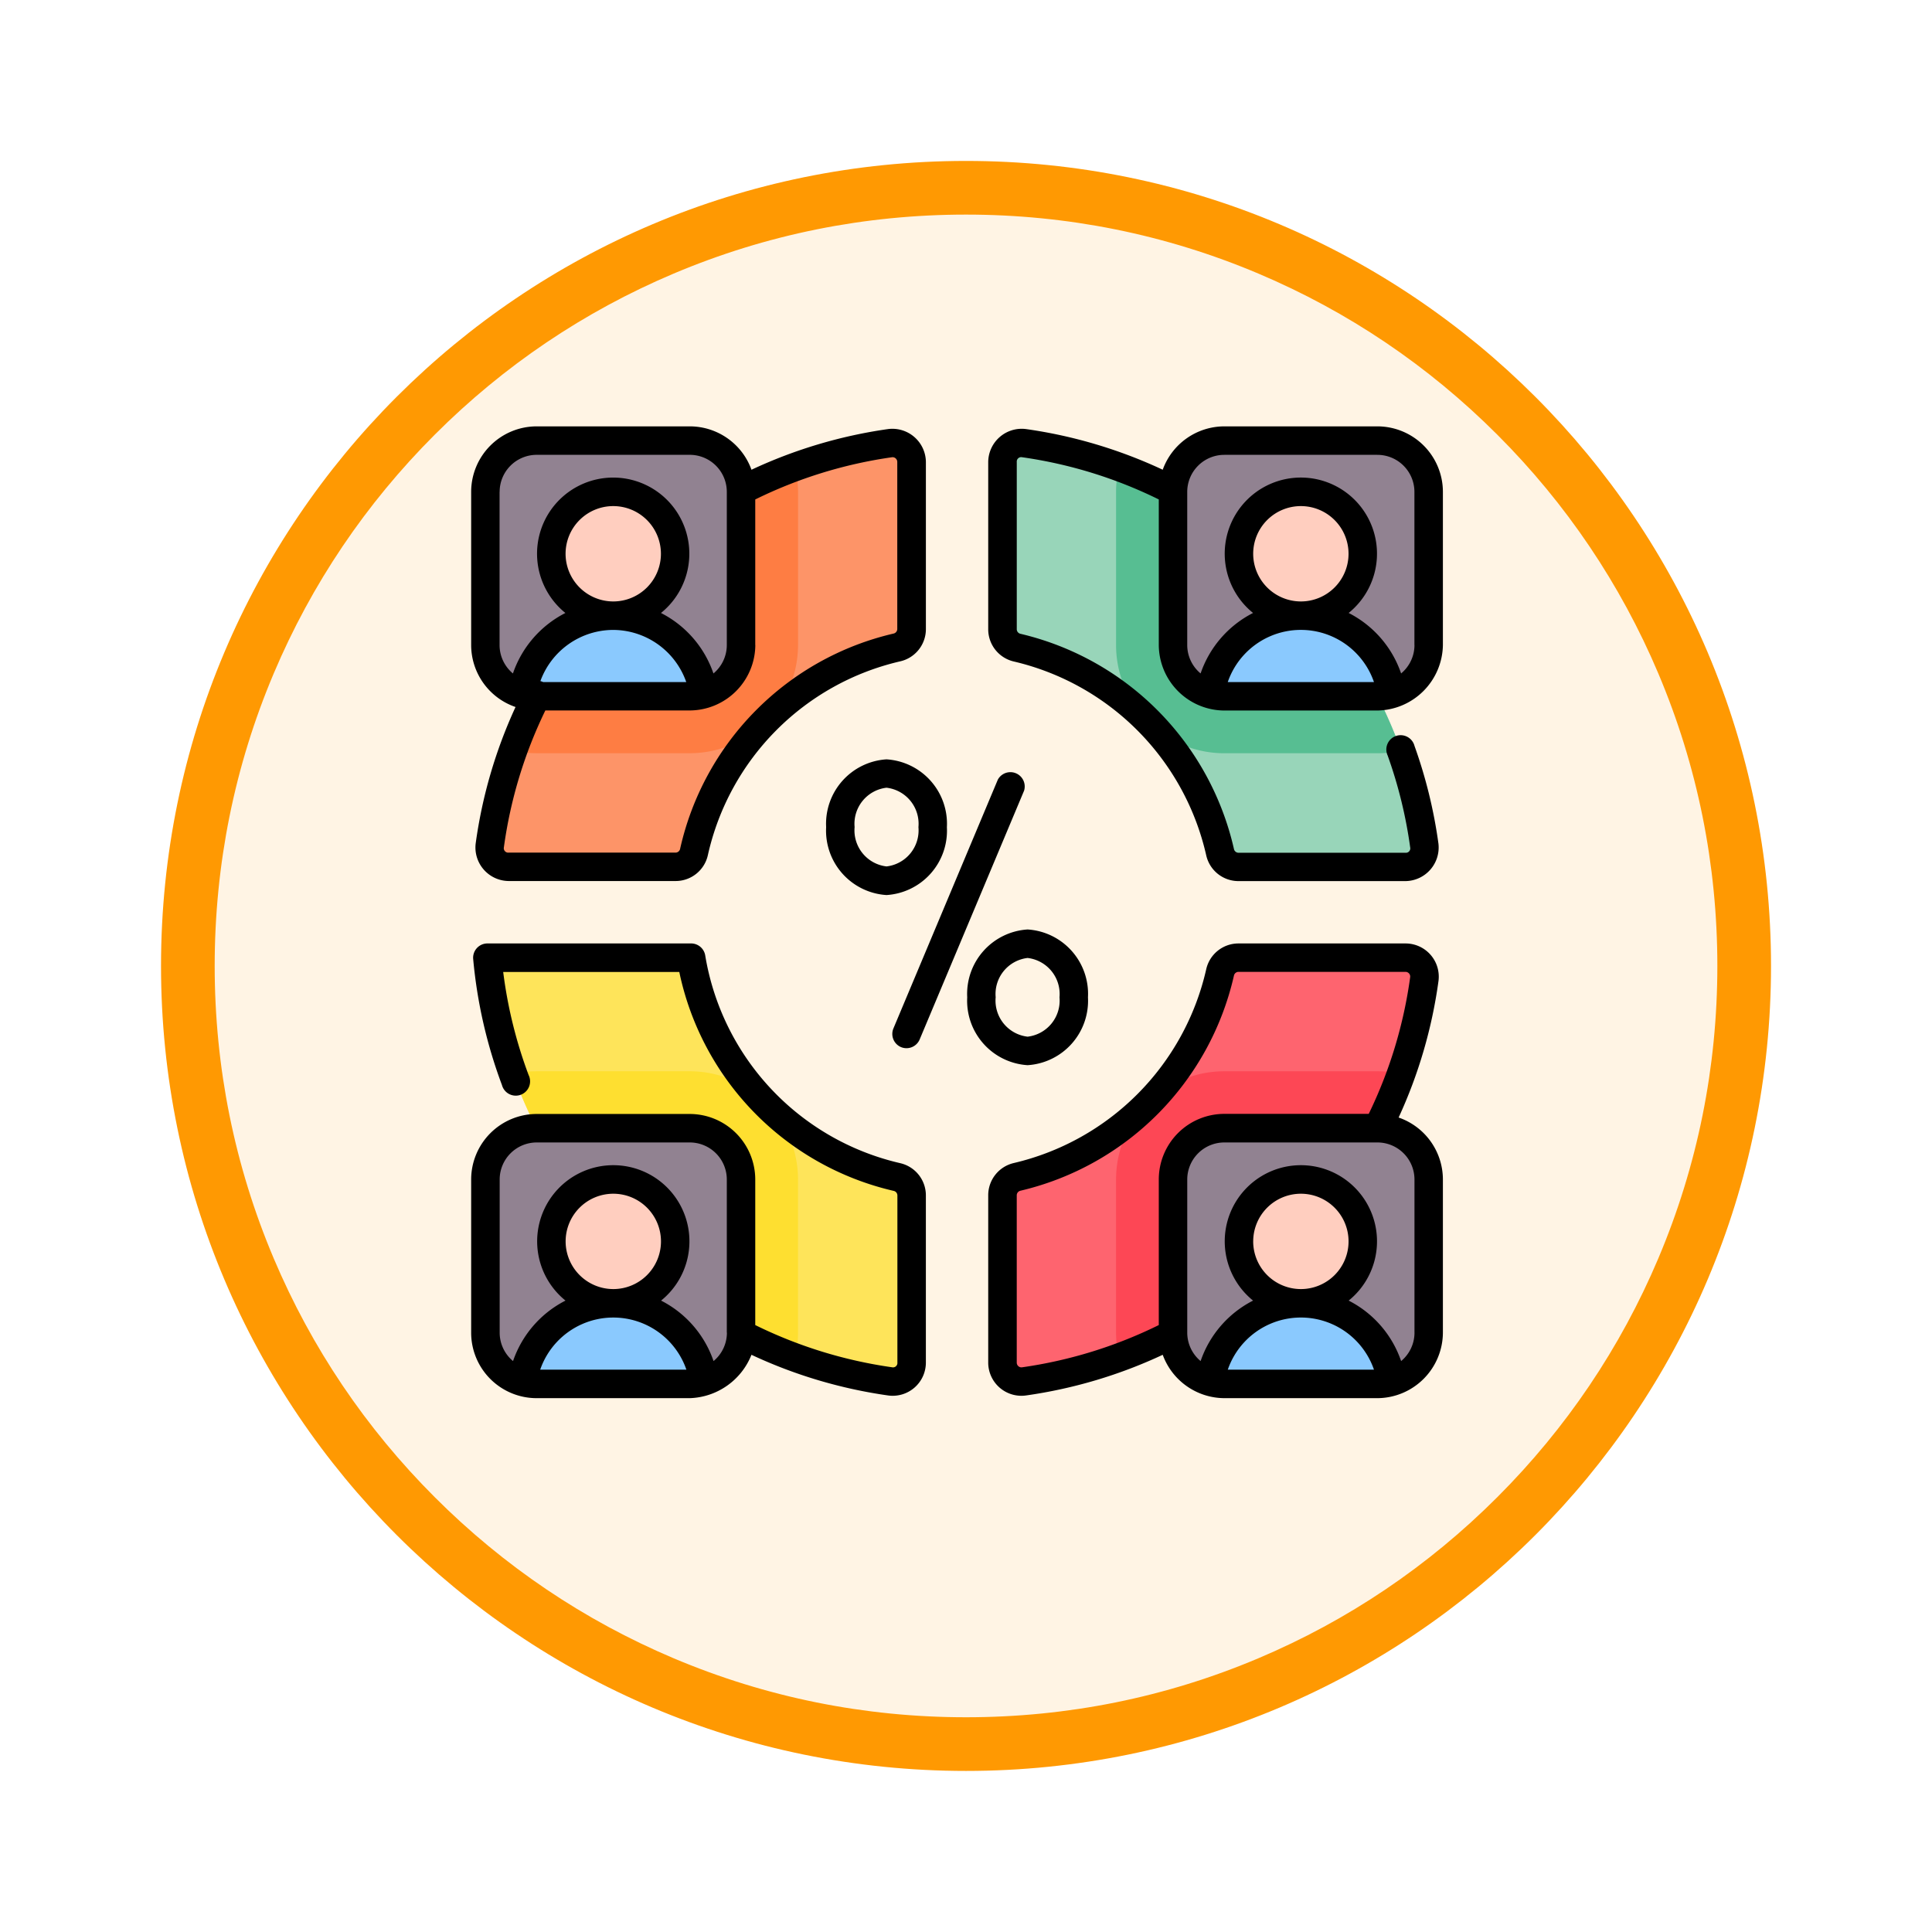 <svg xmlns="http://www.w3.org/2000/svg" xmlns:xlink="http://www.w3.org/1999/xlink" width="108" height="108" viewBox="0 0 108 108">
  <defs>
    <filter id="Fondo" x="0" y="0" width="108" height="108" filterUnits="userSpaceOnUse">
      <feOffset dy="3" input="SourceAlpha"/>
      <feGaussianBlur stdDeviation="3" result="blur"/>
      <feFlood flood-opacity="0.161"/>
      <feComposite operator="in" in2="blur"/>
      <feComposite in="SourceGraphic"/>
    </filter>
  </defs>
  <g id="Group_1144417" data-name="Group 1144417" transform="translate(-746.999 -1546.134)">
    <g id="Group_1144249" data-name="Group 1144249" transform="translate(0 81)">
      <g transform="matrix(1, 0, 0, 1, 747, 1465.13)" filter="url(#Fondo)">
        <g id="Fondo-2" data-name="Fondo" transform="translate(9 6)" fill="#fff4e4">
          <path d="M 45 88.5 C 39.127 88.5 33.43 87.35 28.068 85.082 C 22.889 82.891 18.236 79.755 14.241 75.759 C 10.245 71.764 7.109 67.111 4.918 61.932 C 2.65 56.57 1.5 50.873 1.5 45 C 1.5 39.127 2.65 33.43 4.918 28.068 C 7.109 22.889 10.245 18.236 14.241 14.241 C 18.236 10.245 22.889 7.109 28.068 4.918 C 33.43 2.65 39.127 1.5 45 1.5 C 50.873 1.5 56.57 2.65 61.932 4.918 C 67.111 7.109 71.764 10.245 75.759 14.241 C 79.755 18.236 82.891 22.889 85.082 28.068 C 87.35 33.43 88.5 39.127 88.5 45 C 88.5 50.873 87.35 56.57 85.082 61.932 C 82.891 67.111 79.755 71.764 75.759 75.759 C 71.764 79.755 67.111 82.891 61.932 85.082 C 56.57 87.35 50.873 88.5 45 88.5 Z" stroke="none"/>
          <path d="M 45 3 C 39.329 3 33.829 4.11 28.653 6.299 C 23.652 8.415 19.16 11.443 15.302 15.302 C 11.443 19.16 8.415 23.652 6.299 28.653 C 4.11 33.829 3 39.329 3 45 C 3 50.671 4.11 56.171 6.299 61.347 C 8.415 66.348 11.443 70.84 15.302 74.698 C 19.16 78.557 23.652 81.585 28.653 83.701 C 33.829 85.89 39.329 87 45 87 C 50.671 87 56.171 85.89 61.347 83.701 C 66.348 81.585 70.84 78.557 74.698 74.698 C 78.557 70.84 81.585 66.348 83.701 61.347 C 85.89 56.171 87 50.671 87 45 C 87 39.329 85.89 33.829 83.701 28.653 C 81.585 23.652 78.557 19.16 74.698 15.302 C 70.84 11.443 66.348 8.415 61.347 6.299 C 56.171 4.11 50.671 3 45 3 M 45 0 C 69.853 0 90 20.147 90 45 C 90 69.853 69.853 90 45 90 C 20.147 90 0 69.853 0 45 C 0 20.147 20.147 0 45 0 Z" stroke="none" fill="#ff9902"/>
        </g>
      </g>
      <g id="Group_1144248" data-name="Group 1144248" transform="translate(773.296 1488.968)">
        <g id="Group_1144247" data-name="Group 1144247" transform="translate(0.837 0.796)">
          <g id="Group_1144241" data-name="Group 1144241" transform="translate(0.238 0.133)">
            <path id="Path_978771" data-name="Path 978771" d="M302.482,32.452h-9.331a1.059,1.059,0,0,1-1.034-.83,15.009,15.009,0,0,0-3.683-6.966q-.339-.368-.706-.71a15.185,15.185,0,0,0-6.956-3.75,1.06,1.06,0,0,1-.821-1.032V9.819a1.063,1.063,0,0,1,1.217-1.05A26.344,26.344,0,0,1,303.532,31.24,1.062,1.062,0,0,1,302.482,32.452Z" transform="translate(-251.286 -8.757)" fill="#98d5b9"/>
            <path id="Path_978772" data-name="Path 978772" d="M33.373,9.819v9.338a1.06,1.06,0,0,1-.824,1.033,15.013,15.013,0,0,0-6.825,3.6q-.509.466-.974.98a15.023,15.023,0,0,0-3.543,6.848,1.06,1.06,0,0,1-1.036.832H10.844a1.063,1.063,0,0,1-1.05-1.213,26.134,26.134,0,0,1,1.3-5.284A26.352,26.352,0,0,1,32.156,8.768a1.063,1.063,0,0,1,1.217,1.05Z" transform="translate(-9.783 -8.757)" fill="#fd9468"/>
          </g>
          <g id="Group_1144242" data-name="Group 1144242" transform="translate(0.238 28.904)">
            <path id="Path_978773" data-name="Path 978773" d="M303.532,281.132a26.148,26.148,0,0,1-1.3,5.285A26.352,26.352,0,0,1,281.169,303.6a1.063,1.063,0,0,1-1.217-1.05v-9.346a1.06,1.06,0,0,1,.821-1.032,15.185,15.185,0,0,0,6.956-3.75q.366-.342.706-.71a15.009,15.009,0,0,0,3.683-6.966,1.059,1.059,0,0,1,1.034-.83h9.331A1.062,1.062,0,0,1,303.532,281.132Z" transform="translate(-251.286 -279.92)" fill="#fe646f"/>
            <path id="Path_978774" data-name="Path 978774" d="M33.373,293.216v9.338a1.063,1.063,0,0,1-1.217,1.05A26.344,26.344,0,0,1,9.793,281.132a1.062,1.062,0,0,1,1.05-1.212h9.327a1.059,1.059,0,0,1,1.036.832,15.023,15.023,0,0,0,3.543,6.848q.465.512.974.98a15.013,15.013,0,0,0,6.825,3.6A1.06,1.06,0,0,1,33.373,293.216Z" transform="translate(-9.783 -279.92)" fill="#fee45a"/>
          </g>
          <g id="Group_1144243" data-name="Group 1144243" transform="translate(35.255 35.255)">
            <path id="Path_978775" data-name="Path 978775" d="M355.752,339.925a26.437,26.437,0,0,1-15.77,15.857,6.073,6.073,0,0,1-.161-1.391v-8.562a6.023,6.023,0,0,1,1.425-3.895,6.109,6.109,0,0,1,.706-.71,6.027,6.027,0,0,1,3.918-1.444h8.562A6.019,6.019,0,0,1,355.752,339.925Z" transform="translate(-339.821 -339.78)" fill="#fd4755"/>
            <path id="Path_978776" data-name="Path 978776" d="M381.253,384.078h-8.562a2.866,2.866,0,0,1-2.866-2.866V372.65a2.866,2.866,0,0,1,2.866-2.866h8.562a2.866,2.866,0,0,1,2.866,2.866v8.562A2.866,2.866,0,0,1,381.253,384.078Z" transform="translate(-366.642 -366.601)" fill="#918291"/>
            <circle id="Ellipse_11566" data-name="Ellipse 11566" cx="3.461" cy="3.461" r="3.461" transform="translate(6.87 6.049)" fill="#ffcebf"/>
            <path id="Path_978777" data-name="Path 978777" d="M390.216,466.534h8.562a2.864,2.864,0,0,0,.786-.11,5.118,5.118,0,0,0-10.133,0A2.864,2.864,0,0,0,390.216,466.534Z" transform="translate(-384.166 -449.057)" fill="#8ac9fe"/>
          </g>
          <g id="Group_1144244" data-name="Group 1144244" transform="translate(0 35.255)">
            <path id="Path_978778" data-name="Path 978778" d="M38.042,345.829v8.562a6.071,6.071,0,0,1-.161,1.391,26.437,26.437,0,0,1-15.77-15.857,6.019,6.019,0,0,1,1.32-.145h8.562a6.056,6.056,0,0,1,6.049,6.049Z" transform="translate(-20.565 -339.78)" fill="#fedf30"/>
            <path id="Path_978779" data-name="Path 978779" d="M18.969,384.078H10.407a2.866,2.866,0,0,1-2.866-2.866V372.65a2.866,2.866,0,0,1,2.866-2.866h8.562a2.866,2.866,0,0,1,2.866,2.866v8.562A2.866,2.866,0,0,1,18.969,384.078Z" transform="translate(-7.541 -366.601)" fill="#918291"/>
            <circle id="Ellipse_11567" data-name="Ellipse 11567" cx="3.461" cy="3.461" r="3.461" transform="translate(3.686 6.049)" fill="#ffcebf"/>
            <path id="Path_978780" data-name="Path 978780" d="M27.932,466.534h8.562a2.864,2.864,0,0,0,.786-.11,5.118,5.118,0,0,0-10.133,0,2.864,2.864,0,0,0,.786.11Z" transform="translate(-25.066 -449.057)" fill="#8ac9fe"/>
          </g>
          <g id="Group_1144245" data-name="Group 1144245" transform="translate(35.255)">
            <path id="Path_978781" data-name="Path 978781" d="M355.752,37.257a6.019,6.019,0,0,1-1.32.145H345.87a6.027,6.027,0,0,1-3.918-1.444,6.108,6.108,0,0,1-.706-.71,6.023,6.023,0,0,1-1.425-3.895V22.791a6.073,6.073,0,0,1,.161-1.391A26.436,26.436,0,0,1,355.752,37.257Z" transform="translate(-339.821 -19.925)" fill="#57be92"/>
            <path id="Path_978782" data-name="Path 978782" d="M381.253,21.794h-8.562a2.866,2.866,0,0,1-2.866-2.866V10.366A2.866,2.866,0,0,1,372.691,7.5h8.562a2.866,2.866,0,0,1,2.866,2.866v8.562A2.866,2.866,0,0,1,381.253,21.794Z" transform="translate(-366.642 -7.5)" fill="#918291"/>
            <circle id="Ellipse_11568" data-name="Ellipse 11568" cx="3.461" cy="3.461" r="3.461" transform="translate(6.87 2.866)" fill="#ffcebf"/>
            <path id="Path_978783" data-name="Path 978783" d="M390.216,104.25h8.562a2.863,2.863,0,0,0,.786-.11,5.118,5.118,0,0,0-10.133,0A2.867,2.867,0,0,0,390.216,104.25Z" transform="translate(-384.166 -89.957)" fill="#8ac9fe"/>
          </g>
          <g id="Group_1144246" data-name="Group 1144246">
            <path id="Path_978784" data-name="Path 978784" d="M38.042,22.791v8.562A6.058,6.058,0,0,1,31.993,37.4H23.431a6.019,6.019,0,0,1-1.32-.145A26.437,26.437,0,0,1,37.881,21.4,6.071,6.071,0,0,1,38.042,22.791Z" transform="translate(-20.565 -19.925)" fill="#fe7d43"/>
            <path id="Path_978785" data-name="Path 978785" d="M18.969,21.794H10.407a2.866,2.866,0,0,1-2.866-2.866V10.366A2.866,2.866,0,0,1,10.407,7.5h8.562a2.866,2.866,0,0,1,2.866,2.866v8.562A2.866,2.866,0,0,1,18.969,21.794Z" transform="translate(-7.541 -7.5)" fill="#918291"/>
            <circle id="Ellipse_11569" data-name="Ellipse 11569" cx="3.461" cy="3.461" r="3.461" transform="translate(3.686 2.866)" fill="#ffcebf"/>
            <path id="Path_978786" data-name="Path 978786" d="M27.932,104.25h8.562a2.863,2.863,0,0,0,.786-.11,5.118,5.118,0,0,0-10.133,0,2.867,2.867,0,0,0,.786.11Z" transform="translate(-25.066 -89.957)" fill="#8ac9fe"/>
          </g>
        </g>
        <path id="Path_978787" data-name="Path 978787" d="M24.07,34.7a.8.8,0,0,0,1.042-.426L30.95,20.365a.8.8,0,0,0-1.468-.616L23.644,33.66A.8.8,0,0,0,24.07,34.7Zm-4.185-12.3A3.607,3.607,0,0,0,23.26,26.2a3.607,3.607,0,0,0,3.375-3.793,3.607,3.607,0,0,0-3.375-3.793A3.607,3.607,0,0,0,19.885,22.406Zm5.159,0a2.028,2.028,0,0,1-1.784,2.2,2.029,2.029,0,0,1-1.784-2.2,2.029,2.029,0,0,1,1.784-2.2A2.029,2.029,0,0,1,25.044,22.406ZM2.522,15.688A26.935,26.935,0,0,0,.294,23.316a1.875,1.875,0,0,0,1.841,2.1h9.328a1.845,1.845,0,0,0,1.812-1.456A14.326,14.326,0,0,1,24.019,13.137a1.847,1.847,0,0,0,1.442-1.809V1.99A1.875,1.875,0,0,0,23.349.151a26.919,26.919,0,0,0-7.638,2.274A3.668,3.668,0,0,0,12.264,0H3.7A3.666,3.666,0,0,0,.041,3.662v8.562a3.667,3.667,0,0,0,2.481,3.464Zm13.4-3.464V4.086a25.334,25.334,0,0,1,7.646-2.36.255.255,0,0,1,.2.061.266.266,0,0,1,.093.2v9.338a.263.263,0,0,1-.205.257A15.924,15.924,0,0,0,11.721,23.62a.263.263,0,0,1-.258.208H2.135a.247.247,0,0,1-.264-.3,25.35,25.35,0,0,1,2.317-7.647h8.076a3.682,3.682,0,0,0,3.662-3.661Zm-7.943-.845a4.345,4.345,0,0,1,4.086,2.915h-8a.786.786,0,0,0-.154-.054,4.344,4.344,0,0,1,4.066-2.861ZM5.319,7.122A2.665,2.665,0,1,1,7.984,9.787,2.668,2.668,0,0,1,5.319,7.122ZM1.633,3.662A2.072,2.072,0,0,1,3.7,1.591h8.562a2.072,2.072,0,0,1,2.07,2.07v8.562a2.066,2.066,0,0,1-.747,1.59,5.957,5.957,0,0,0-2.933-3.381,4.256,4.256,0,1,0-5.343,0,5.956,5.956,0,0,0-2.933,3.381,2.066,2.066,0,0,1-.747-1.59V3.662ZM24.019,41.186A14.305,14.305,0,0,1,13.125,29.573a.8.8,0,0,0-.785-.668H.946a.8.8,0,0,0-.792.868,27.038,27.038,0,0,0,1.607,7.043.8.8,0,1,0,1.49-.559A25.435,25.435,0,0,1,1.832,30.5h9.844A15.9,15.9,0,0,0,23.663,42.738a.263.263,0,0,1,.205.257v9.338a.246.246,0,0,1-.3.264,25.344,25.344,0,0,1-7.646-2.359V42.1a3.666,3.666,0,0,0-3.662-3.662H3.7A3.666,3.666,0,0,0,.041,42.1v8.562A3.661,3.661,0,0,0,3.7,54.324h8.562A3.844,3.844,0,0,0,15.71,51.9a26.931,26.931,0,0,0,7.638,2.273,1.855,1.855,0,0,0,2.112-1.839V42.995a1.847,1.847,0,0,0-1.442-1.809ZM3.9,52.732a4.322,4.322,0,0,1,8.173,0Zm1.422-7.171a2.665,2.665,0,1,1,2.665,2.665,2.668,2.668,0,0,1-2.665-2.665Zm9.016,5.1a2.066,2.066,0,0,1-.747,1.59,5.957,5.957,0,0,0-2.933-3.381,4.256,4.256,0,1,0-5.343,0,5.956,5.956,0,0,0-2.933,3.381,2.066,2.066,0,0,1-.747-1.59V42.1A2.073,2.073,0,0,1,3.7,40.03h8.562a2.072,2.072,0,0,1,2.07,2.07v8.562Zm37.55-12.027a26.914,26.914,0,0,0,2.227-7.628,1.856,1.856,0,0,0-1.841-2.1H42.94a1.845,1.845,0,0,0-1.811,1.453A14.4,14.4,0,0,1,30.38,41.179a1.848,1.848,0,0,0-1.435,1.808v9.347a1.855,1.855,0,0,0,2.112,1.839A26.933,26.933,0,0,0,38.7,51.9a3.687,3.687,0,0,0,3.446,2.424H50.7a3.682,3.682,0,0,0,3.662-3.662V42.1a3.668,3.668,0,0,0-2.48-3.465ZM38.48,42.1v8.138A25.345,25.345,0,0,1,30.833,52.6a.254.254,0,0,1-.2-.061.266.266,0,0,1-.093-.2V42.986a.263.263,0,0,1,.205-.257A16,16,0,0,0,42.682,30.7a.263.263,0,0,1,.258-.207h9.331a.266.266,0,0,1,.2.092.255.255,0,0,1,.062.2,25.325,25.325,0,0,1-2.317,7.647H42.141A3.666,3.666,0,0,0,38.48,42.1Zm3.857,10.632a4.321,4.321,0,0,1,8.172,0Zm1.421-7.171a2.665,2.665,0,1,1,2.665,2.665A2.668,2.668,0,0,1,43.757,45.561Zm9.016,5.1a2.066,2.066,0,0,1-.747,1.59,5.957,5.957,0,0,0-2.933-3.381,4.256,4.256,0,1,0-5.343,0,5.956,5.956,0,0,0-2.933,3.381,2.066,2.066,0,0,1-.747-1.59V42.1a2.073,2.073,0,0,1,2.07-2.07h8.5a.8.8,0,0,0,.093,0A2.072,2.072,0,0,1,52.773,42.1v8.562ZM50.7,0H42.141A3.667,3.667,0,0,0,38.7,2.424,26.933,26.933,0,0,0,31.057.151,1.873,1.873,0,0,0,28.945,1.99v9.347a1.848,1.848,0,0,0,1.435,1.808A14.4,14.4,0,0,1,41.129,23.967,1.845,1.845,0,0,0,42.94,25.42h9.331a1.879,1.879,0,0,0,1.841-2.1,27.052,27.052,0,0,0-1.338-5.458.8.8,0,1,0-1.5.538,25.462,25.462,0,0,1,1.259,5.136.246.246,0,0,1-.264.3H42.94a.263.263,0,0,1-.258-.207A16,16,0,0,0,30.741,11.594a.263.263,0,0,1-.2-.257V1.99a.248.248,0,0,1,.3-.264A25.344,25.344,0,0,1,38.48,4.085v8.138a3.684,3.684,0,0,0,3.662,3.662H50.7a3.72,3.72,0,0,0,3.662-3.662V3.662A3.666,3.666,0,0,0,50.7,0ZM42.336,14.293a4.321,4.321,0,0,1,8.172,0Zm1.421-7.171a2.665,2.665,0,1,1,2.665,2.665A2.668,2.668,0,0,1,43.757,7.122Zm9.016,5.1a2.066,2.066,0,0,1-.747,1.59,5.957,5.957,0,0,0-2.933-3.381,4.256,4.256,0,1,0-5.343,0,5.956,5.956,0,0,0-2.933,3.381,2.066,2.066,0,0,1-.747-1.59V3.662a2.073,2.073,0,0,1,2.07-2.07H50.7a2.072,2.072,0,0,1,2.07,2.07v8.562ZM34.521,31.917a3.607,3.607,0,0,0-3.375-3.793,3.607,3.607,0,0,0-3.375,3.793,3.607,3.607,0,0,0,3.375,3.793A3.607,3.607,0,0,0,34.521,31.917Zm-5.159,0a2.028,2.028,0,0,1,1.784-2.2,2.029,2.029,0,0,1,1.784,2.2,2.029,2.029,0,0,1-1.784,2.2A2.029,2.029,0,0,1,29.361,31.917Z"/>
      </g>
    </g>
  </g>
</svg>
